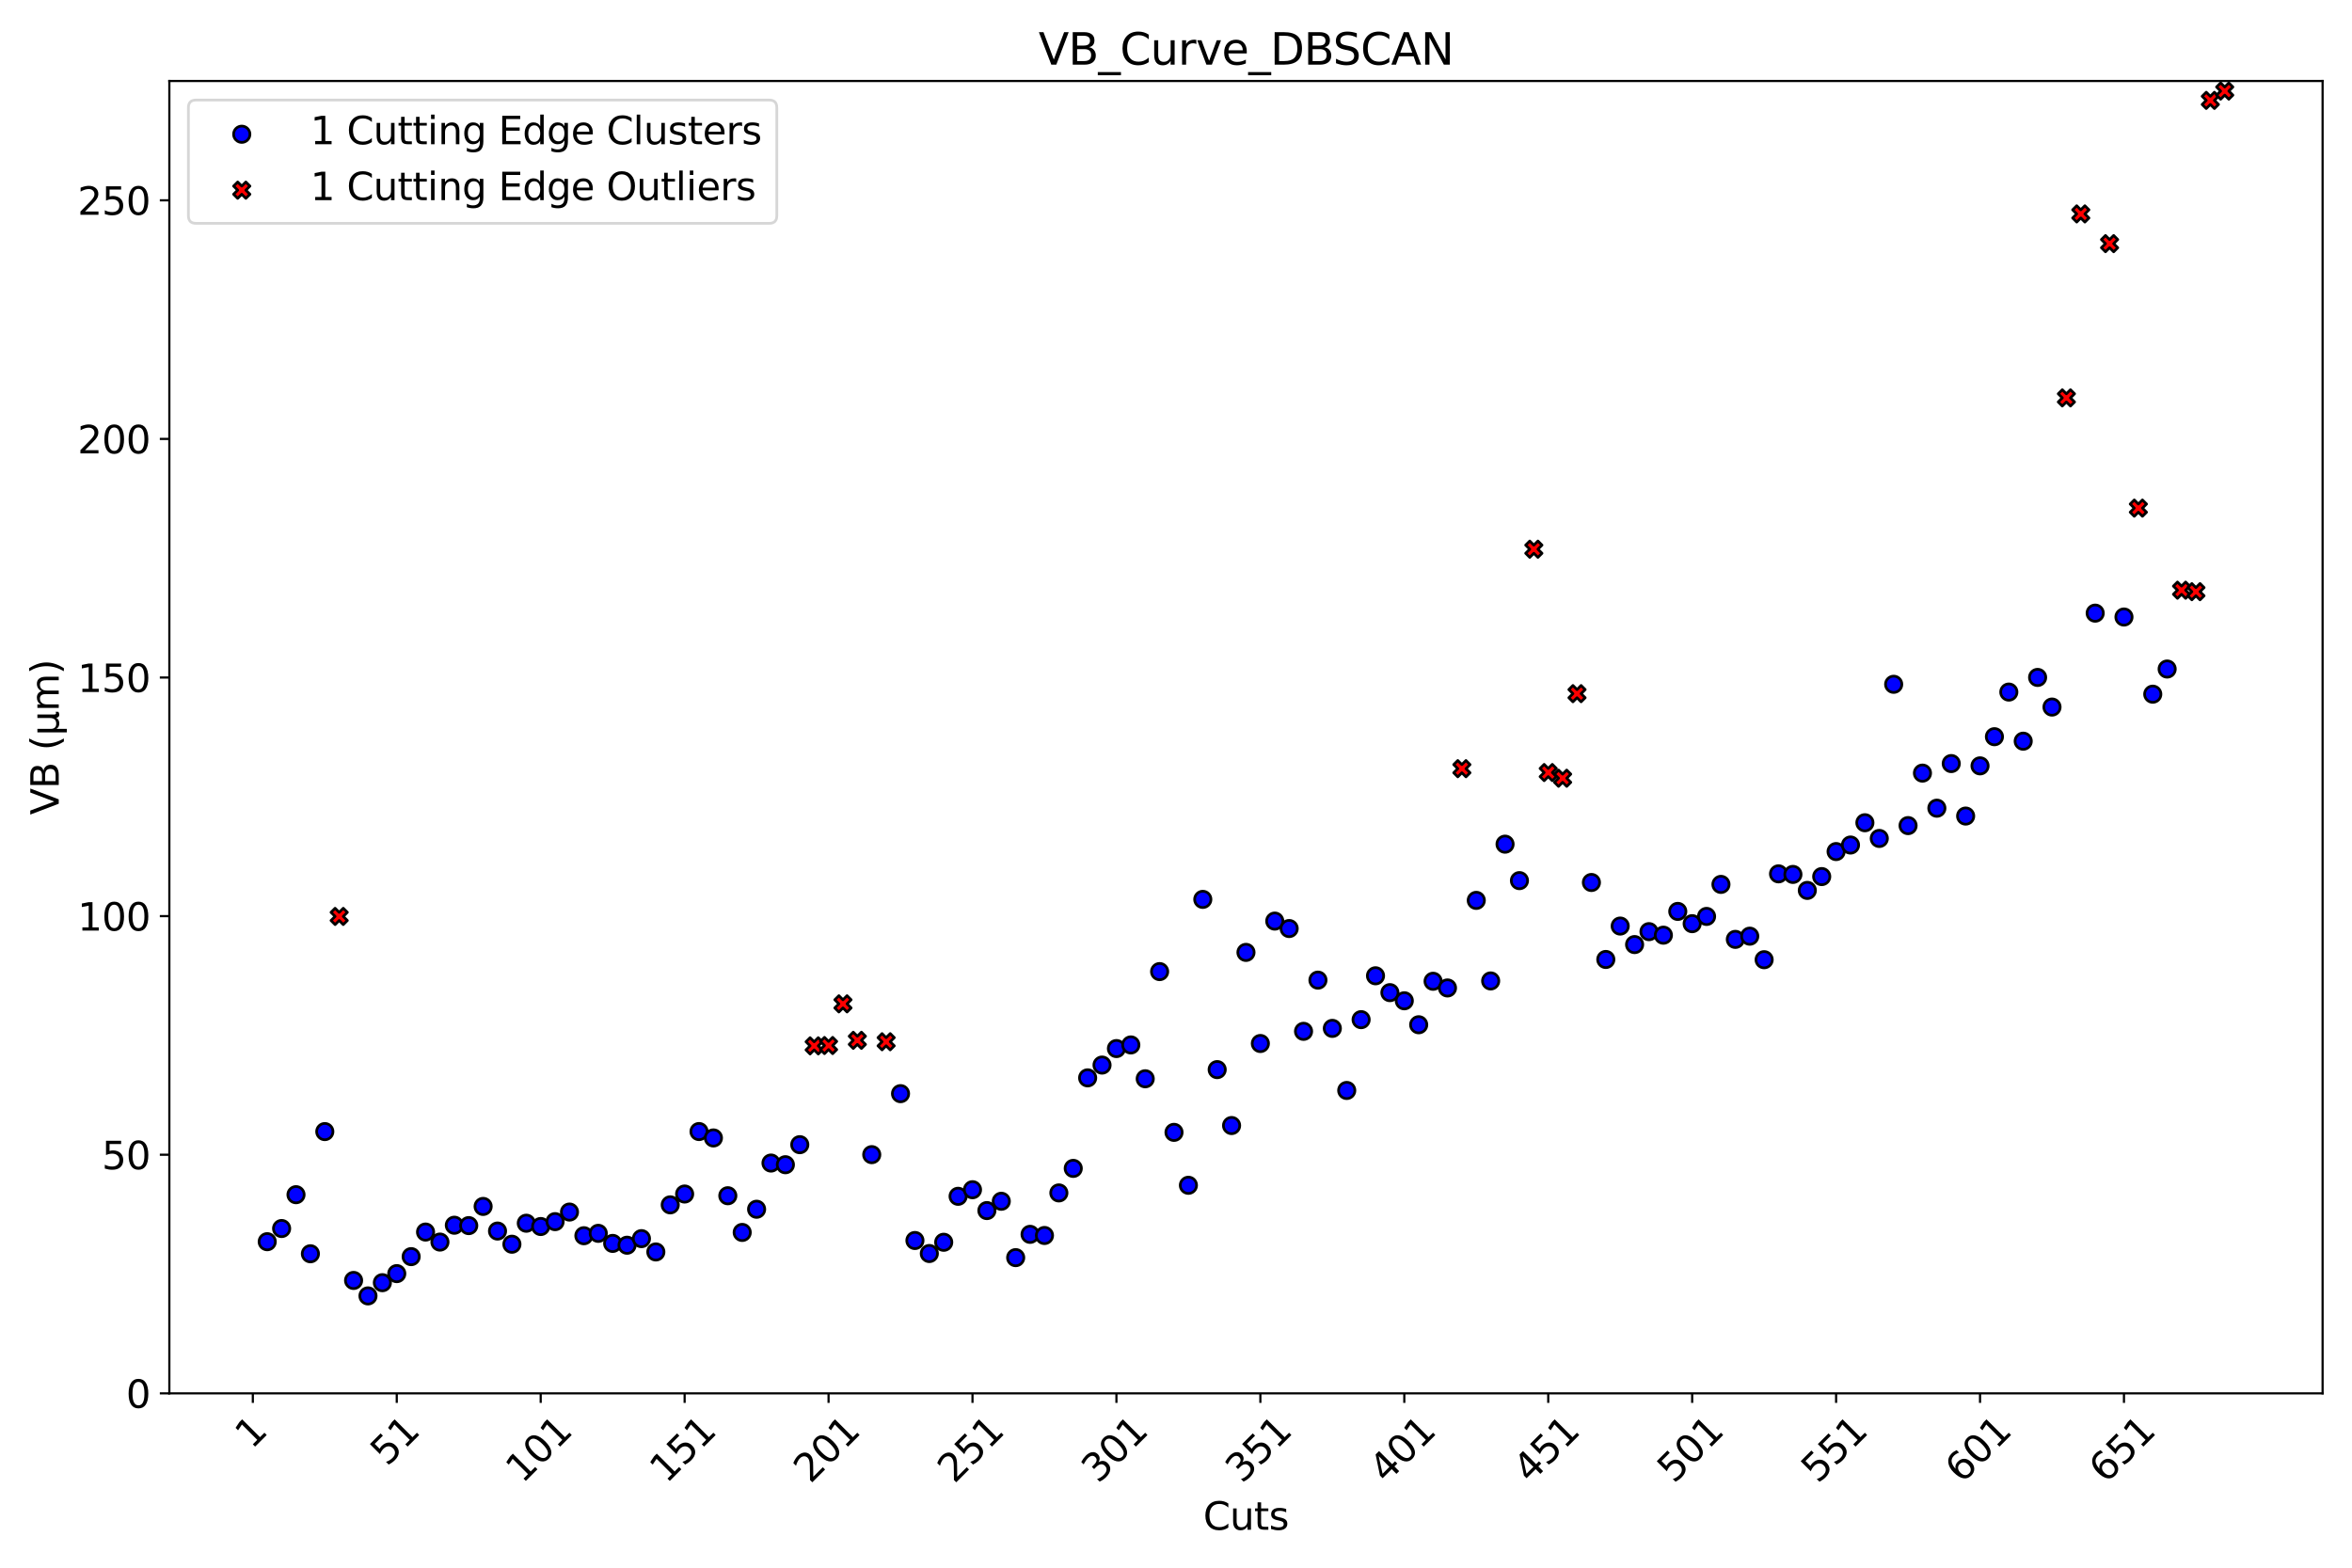 <?xml version="1.0" encoding="utf-8" standalone="no"?>
<!DOCTYPE svg PUBLIC "-//W3C//DTD SVG 1.1//EN"
  "http://www.w3.org/Graphics/SVG/1.1/DTD/svg11.dtd">
<svg xmlns:xlink="http://www.w3.org/1999/xlink" width="864pt" height="576pt" viewBox="0 0 864 576" xmlns="http://www.w3.org/2000/svg" version="1.1">
 <defs>
  <style type="text/css">*{stroke-linejoin: round; stroke-linecap: butt}</style>
 </defs>
 <g id="figure_1">
  <g id="patch_1">
   <path d="M 0 576 
L 864 576 
L 864 0 
L 0 0 
z
" style="fill: #ffffff"/>
  </g>
  <g id="axes_1">
   <g id="patch_2">
    <path d="M 62.21 511.946 
L 853.2 511.946 
L 853.2 29.76 
L 62.21 29.76 
z
" style="fill: #ffffff"/>
   </g>
   <g id="PathCollection_1">
    <defs>
     <path id="m62f95d7201" d="M 0 3 
C 0.796 3 1.559 2.684 2.121 2.121 
C 2.684 1.559 3 0.796 3 0 
C 3 -0.796 2.684 -1.559 2.121 -2.121 
C 1.559 -2.684 0.796 -3 0 -3 
C -0.796 -3 -1.559 -2.684 -2.121 -2.121 
C -2.684 -1.559 -3 -0.796 -3 0 
C -3 0.796 -2.684 1.559 -2.121 2.121 
C -1.559 2.684 -0.796 3 0 3 
z
" style="stroke: #000000"/>
    </defs>
    <g clip-path="url(#p8240977734)">
     <use xlink:href="#m62f95d7201" x="98.164" y="456.223" style="fill: #0000ff; stroke: #000000"/>
     <use xlink:href="#m62f95d7201" x="103.451" y="451.383" style="fill: #0000ff; stroke: #000000"/>
     <use xlink:href="#m62f95d7201" x="108.739" y="438.952" style="fill: #0000ff; stroke: #000000"/>
     <use xlink:href="#m62f95d7201" x="114.026" y="460.659" style="fill: #0000ff; stroke: #000000"/>
     <use xlink:href="#m62f95d7201" x="119.314" y="415.772" style="fill: #0000ff; stroke: #000000"/>
     <use xlink:href="#m62f95d7201" x="129.888" y="470.46" style="fill: #0000ff; stroke: #000000"/>
     <use xlink:href="#m62f95d7201" x="135.176" y="476.141" style="fill: #0000ff; stroke: #000000"/>
     <use xlink:href="#m62f95d7201" x="140.463" y="471.284" style="fill: #0000ff; stroke: #000000"/>
     <use xlink:href="#m62f95d7201" x="145.75" y="467.953" style="fill: #0000ff; stroke: #000000"/>
     <use xlink:href="#m62f95d7201" x="151.038" y="461.711" style="fill: #0000ff; stroke: #000000"/>
     <use xlink:href="#m62f95d7201" x="156.325" y="452.681" style="fill: #0000ff; stroke: #000000"/>
     <use xlink:href="#m62f95d7201" x="161.612" y="456.363" style="fill: #0000ff; stroke: #000000"/>
     <use xlink:href="#m62f95d7201" x="166.9" y="450.173" style="fill: #0000ff; stroke: #000000"/>
     <use xlink:href="#m62f95d7201" x="172.187" y="450.314" style="fill: #0000ff; stroke: #000000"/>
     <use xlink:href="#m62f95d7201" x="177.475" y="443.265" style="fill: #0000ff; stroke: #000000"/>
     <use xlink:href="#m62f95d7201" x="182.762" y="452.313" style="fill: #0000ff; stroke: #000000"/>
     <use xlink:href="#m62f95d7201" x="188.049" y="457.152" style="fill: #0000ff; stroke: #000000"/>
     <use xlink:href="#m62f95d7201" x="193.337" y="449.437" style="fill: #0000ff; stroke: #000000"/>
     <use xlink:href="#m62f95d7201" x="198.624" y="450.647" style="fill: #0000ff; stroke: #000000"/>
     <use xlink:href="#m62f95d7201" x="203.911" y="448.858" style="fill: #0000ff; stroke: #000000"/>
     <use xlink:href="#m62f95d7201" x="209.199" y="445.334" style="fill: #0000ff; stroke: #000000"/>
     <use xlink:href="#m62f95d7201" x="214.486" y="454.031" style="fill: #0000ff; stroke: #000000"/>
     <use xlink:href="#m62f95d7201" x="219.774" y="453.154" style="fill: #0000ff; stroke: #000000"/>
     <use xlink:href="#m62f95d7201" x="225.061" y="456.854" style="fill: #0000ff; stroke: #000000"/>
     <use xlink:href="#m62f95d7201" x="230.348" y="457.52" style="fill: #0000ff; stroke: #000000"/>
     <use xlink:href="#m62f95d7201" x="235.636" y="455.1" style="fill: #0000ff; stroke: #000000"/>
     <use xlink:href="#m62f95d7201" x="240.923" y="459.992" style="fill: #0000ff; stroke: #000000"/>
     <use xlink:href="#m62f95d7201" x="246.21" y="442.686" style="fill: #0000ff; stroke: #000000"/>
     <use xlink:href="#m62f95d7201" x="251.498" y="438.706" style="fill: #0000ff; stroke: #000000"/>
     <use xlink:href="#m62f95d7201" x="256.785" y="415.754" style="fill: #0000ff; stroke: #000000"/>
     <use xlink:href="#m62f95d7201" x="262.072" y="418.104" style="fill: #0000ff; stroke: #000000"/>
     <use xlink:href="#m62f95d7201" x="267.36" y="439.337" style="fill: #0000ff; stroke: #000000"/>
     <use xlink:href="#m62f95d7201" x="272.647" y="452.821" style="fill: #0000ff; stroke: #000000"/>
     <use xlink:href="#m62f95d7201" x="277.935" y="444.3" style="fill: #0000ff; stroke: #000000"/>
     <use xlink:href="#m62f95d7201" x="283.222" y="427.327" style="fill: #0000ff; stroke: #000000"/>
     <use xlink:href="#m62f95d7201" x="288.509" y="427.94" style="fill: #0000ff; stroke: #000000"/>
     <use xlink:href="#m62f95d7201" x="293.797" y="420.576" style="fill: #0000ff; stroke: #000000"/>
     <use xlink:href="#m62f95d7201" x="320.233" y="424.241" style="fill: #0000ff; stroke: #000000"/>
     <use xlink:href="#m62f95d7201" x="330.808" y="401.832" style="fill: #0000ff; stroke: #000000"/>
     <use xlink:href="#m62f95d7201" x="336.096" y="455.784" style="fill: #0000ff; stroke: #000000"/>
     <use xlink:href="#m62f95d7201" x="341.383" y="460.571" style="fill: #0000ff; stroke: #000000"/>
     <use xlink:href="#m62f95d7201" x="346.67" y="456.433" style="fill: #0000ff; stroke: #000000"/>
     <use xlink:href="#m62f95d7201" x="351.958" y="439.548" style="fill: #0000ff; stroke: #000000"/>
     <use xlink:href="#m62f95d7201" x="357.245" y="437.128" style="fill: #0000ff; stroke: #000000"/>
     <use xlink:href="#m62f95d7201" x="362.532" y="444.79" style="fill: #0000ff; stroke: #000000"/>
     <use xlink:href="#m62f95d7201" x="367.82" y="441.371" style="fill: #0000ff; stroke: #000000"/>
     <use xlink:href="#m62f95d7201" x="373.107" y="462.079" style="fill: #0000ff; stroke: #000000"/>
     <use xlink:href="#m62f95d7201" x="378.395" y="453.522" style="fill: #0000ff; stroke: #000000"/>
     <use xlink:href="#m62f95d7201" x="383.682" y="453.943" style="fill: #0000ff; stroke: #000000"/>
     <use xlink:href="#m62f95d7201" x="388.969" y="438.303" style="fill: #0000ff; stroke: #000000"/>
     <use xlink:href="#m62f95d7201" x="394.257" y="429.29" style="fill: #0000ff; stroke: #000000"/>
     <use xlink:href="#m62f95d7201" x="399.544" y="396.028" style="fill: #0000ff; stroke: #000000"/>
     <use xlink:href="#m62f95d7201" x="404.831" y="391.329" style="fill: #0000ff; stroke: #000000"/>
     <use xlink:href="#m62f95d7201" x="410.119" y="385.262" style="fill: #0000ff; stroke: #000000"/>
     <use xlink:href="#m62f95d7201" x="415.406" y="383.93" style="fill: #0000ff; stroke: #000000"/>
     <use xlink:href="#m62f95d7201" x="420.693" y="396.361" style="fill: #0000ff; stroke: #000000"/>
     <use xlink:href="#m62f95d7201" x="425.981" y="356.98" style="fill: #0000ff; stroke: #000000"/>
     <use xlink:href="#m62f95d7201" x="431.268" y="416.052" style="fill: #0000ff; stroke: #000000"/>
     <use xlink:href="#m62f95d7201" x="436.556" y="435.497" style="fill: #0000ff; stroke: #000000"/>
     <use xlink:href="#m62f95d7201" x="441.843" y="330.451" style="fill: #0000ff; stroke: #000000"/>
     <use xlink:href="#m62f95d7201" x="447.13" y="392.995" style="fill: #0000ff; stroke: #000000"/>
     <use xlink:href="#m62f95d7201" x="452.418" y="413.545" style="fill: #0000ff; stroke: #000000"/>
     <use xlink:href="#m62f95d7201" x="457.705" y="349.931" style="fill: #0000ff; stroke: #000000"/>
     <use xlink:href="#m62f95d7201" x="462.992" y="383.404" style="fill: #0000ff; stroke: #000000"/>
     <use xlink:href="#m62f95d7201" x="468.28" y="338.429" style="fill: #0000ff; stroke: #000000"/>
     <use xlink:href="#m62f95d7201" x="473.567" y="341.164" style="fill: #0000ff; stroke: #000000"/>
     <use xlink:href="#m62f95d7201" x="478.854" y="378.933" style="fill: #0000ff; stroke: #000000"/>
     <use xlink:href="#m62f95d7201" x="484.142" y="360.119" style="fill: #0000ff; stroke: #000000"/>
     <use xlink:href="#m62f95d7201" x="489.429" y="377.846" style="fill: #0000ff; stroke: #000000"/>
     <use xlink:href="#m62f95d7201" x="494.717" y="400.657" style="fill: #0000ff; stroke: #000000"/>
     <use xlink:href="#m62f95d7201" x="500.004" y="374.637" style="fill: #0000ff; stroke: #000000"/>
     <use xlink:href="#m62f95d7201" x="505.291" y="358.523" style="fill: #0000ff; stroke: #000000"/>
     <use xlink:href="#m62f95d7201" x="510.579" y="364.713" style="fill: #0000ff; stroke: #000000"/>
     <use xlink:href="#m62f95d7201" x="515.866" y="367.711" style="fill: #0000ff; stroke: #000000"/>
     <use xlink:href="#m62f95d7201" x="521.153" y="376.513" style="fill: #0000ff; stroke: #000000"/>
     <use xlink:href="#m62f95d7201" x="526.441" y="360.539" style="fill: #0000ff; stroke: #000000"/>
     <use xlink:href="#m62f95d7201" x="531.728" y="362.994" style="fill: #0000ff; stroke: #000000"/>
     <use xlink:href="#m62f95d7201" x="542.303" y="330.819" style="fill: #0000ff; stroke: #000000"/>
     <use xlink:href="#m62f95d7201" x="547.59" y="360.417" style="fill: #0000ff; stroke: #000000"/>
     <use xlink:href="#m62f95d7201" x="552.878" y="310.164" style="fill: #0000ff; stroke: #000000"/>
     <use xlink:href="#m62f95d7201" x="558.165" y="323.56" style="fill: #0000ff; stroke: #000000"/>
     <use xlink:href="#m62f95d7201" x="584.602" y="324.244" style="fill: #0000ff; stroke: #000000"/>
     <use xlink:href="#m62f95d7201" x="589.889" y="352.526" style="fill: #0000ff; stroke: #000000"/>
     <use xlink:href="#m62f95d7201" x="595.177" y="340.253" style="fill: #0000ff; stroke: #000000"/>
     <use xlink:href="#m62f95d7201" x="600.464" y="347.056" style="fill: #0000ff; stroke: #000000"/>
     <use xlink:href="#m62f95d7201" x="605.751" y="342.304" style="fill: #0000ff; stroke: #000000"/>
     <use xlink:href="#m62f95d7201" x="611.039" y="343.602" style="fill: #0000ff; stroke: #000000"/>
     <use xlink:href="#m62f95d7201" x="616.326" y="334.87" style="fill: #0000ff; stroke: #000000"/>
     <use xlink:href="#m62f95d7201" x="621.613" y="339.376" style="fill: #0000ff; stroke: #000000"/>
     <use xlink:href="#m62f95d7201" x="626.901" y="336.711" style="fill: #0000ff; stroke: #000000"/>
     <use xlink:href="#m62f95d7201" x="632.188" y="324.945" style="fill: #0000ff; stroke: #000000"/>
     <use xlink:href="#m62f95d7201" x="637.475" y="345.145" style="fill: #0000ff; stroke: #000000"/>
     <use xlink:href="#m62f95d7201" x="642.763" y="343.97" style="fill: #0000ff; stroke: #000000"/>
     <use xlink:href="#m62f95d7201" x="648.05" y="352.614" style="fill: #0000ff; stroke: #000000"/>
     <use xlink:href="#m62f95d7201" x="653.338" y="321.07" style="fill: #0000ff; stroke: #000000"/>
     <use xlink:href="#m62f95d7201" x="658.625" y="321.281" style="fill: #0000ff; stroke: #000000"/>
     <use xlink:href="#m62f95d7201" x="663.912" y="327.155" style="fill: #0000ff; stroke: #000000"/>
     <use xlink:href="#m62f95d7201" x="669.2" y="322.07" style="fill: #0000ff; stroke: #000000"/>
     <use xlink:href="#m62f95d7201" x="674.487" y="312.882" style="fill: #0000ff; stroke: #000000"/>
     <use xlink:href="#m62f95d7201" x="679.774" y="310.48" style="fill: #0000ff; stroke: #000000"/>
     <use xlink:href="#m62f95d7201" x="685.062" y="302.291" style="fill: #0000ff; stroke: #000000"/>
     <use xlink:href="#m62f95d7201" x="690.349" y="308.06" style="fill: #0000ff; stroke: #000000"/>
     <use xlink:href="#m62f95d7201" x="695.636" y="251.425" style="fill: #0000ff; stroke: #000000"/>
     <use xlink:href="#m62f95d7201" x="700.924" y="303.343" style="fill: #0000ff; stroke: #000000"/>
     <use xlink:href="#m62f95d7201" x="706.211" y="284.056" style="fill: #0000ff; stroke: #000000"/>
     <use xlink:href="#m62f95d7201" x="711.499" y="296.944" style="fill: #0000ff; stroke: #000000"/>
     <use xlink:href="#m62f95d7201" x="716.786" y="280.549" style="fill: #0000ff; stroke: #000000"/>
     <use xlink:href="#m62f95d7201" x="722.073" y="299.837" style="fill: #0000ff; stroke: #000000"/>
     <use xlink:href="#m62f95d7201" x="727.361" y="281.391" style="fill: #0000ff; stroke: #000000"/>
     <use xlink:href="#m62f95d7201" x="732.648" y="270.678" style="fill: #0000ff; stroke: #000000"/>
     <use xlink:href="#m62f95d7201" x="737.935" y="254.283" style="fill: #0000ff; stroke: #000000"/>
     <use xlink:href="#m62f95d7201" x="743.223" y="272.326" style="fill: #0000ff; stroke: #000000"/>
     <use xlink:href="#m62f95d7201" x="748.51" y="248.9" style="fill: #0000ff; stroke: #000000"/>
     <use xlink:href="#m62f95d7201" x="753.798" y="259.789" style="fill: #0000ff; stroke: #000000"/>
     <use xlink:href="#m62f95d7201" x="769.66" y="225.282" style="fill: #0000ff; stroke: #000000"/>
     <use xlink:href="#m62f95d7201" x="780.234" y="226.702" style="fill: #0000ff; stroke: #000000"/>
     <use xlink:href="#m62f95d7201" x="790.809" y="255.055" style="fill: #0000ff; stroke: #000000"/>
     <use xlink:href="#m62f95d7201" x="796.096" y="245.814" style="fill: #0000ff; stroke: #000000"/>
    </g>
   </g>
   <g id="PathCollection_2">
    <defs>
     <path id="m7dac596d21" d="M -1.5 3 
L 0 1.5 
L 1.5 3 
L 3 1.5 
L 1.5 0 
L 3 -1.5 
L 1.5 -3 
L 0 -1.5 
L -1.5 -3 
L -3 -1.5 
L -1.5 0 
L -3 1.5 
z
" style="stroke: #000000"/>
    </defs>
    <g clip-path="url(#p8240977734)">
     <use xlink:href="#m7dac596d21" x="124.601" y="336.711" style="fill: #ff0000; stroke: #000000"/>
     <use xlink:href="#m7dac596d21" x="299.084" y="384.263" style="fill: #ff0000; stroke: #000000"/>
     <use xlink:href="#m7dac596d21" x="304.371" y="384.14" style="fill: #ff0000; stroke: #000000"/>
     <use xlink:href="#m7dac596d21" x="309.659" y="368.833" style="fill: #ff0000; stroke: #000000"/>
     <use xlink:href="#m7dac596d21" x="314.946" y="382.229" style="fill: #ff0000; stroke: #000000"/>
     <use xlink:href="#m7dac596d21" x="325.521" y="382.755" style="fill: #ff0000; stroke: #000000"/>
     <use xlink:href="#m7dac596d21" x="537.015" y="282.425" style="fill: #ff0000; stroke: #000000"/>
     <use xlink:href="#m7dac596d21" x="563.452" y="201.786" style="fill: #ff0000; stroke: #000000"/>
     <use xlink:href="#m7dac596d21" x="568.74" y="283.846" style="fill: #ff0000; stroke: #000000"/>
     <use xlink:href="#m7dac596d21" x="574.027" y="285.932" style="fill: #ff0000; stroke: #000000"/>
     <use xlink:href="#m7dac596d21" x="579.314" y="254.862" style="fill: #ff0000; stroke: #000000"/>
     <use xlink:href="#m7dac596d21" x="759.085" y="146.186" style="fill: #ff0000; stroke: #000000"/>
     <use xlink:href="#m7dac596d21" x="764.372" y="78.592" style="fill: #ff0000; stroke: #000000"/>
     <use xlink:href="#m7dac596d21" x="774.947" y="89.516" style="fill: #ff0000; stroke: #000000"/>
     <use xlink:href="#m7dac596d21" x="785.522" y="186.69" style="fill: #ff0000; stroke: #000000"/>
     <use xlink:href="#m7dac596d21" x="801.384" y="216.848" style="fill: #ff0000; stroke: #000000"/>
     <use xlink:href="#m7dac596d21" x="806.671" y="217.392" style="fill: #ff0000; stroke: #000000"/>
     <use xlink:href="#m7dac596d21" x="811.959" y="36.879" style="fill: #ff0000; stroke: #000000"/>
     <use xlink:href="#m7dac596d21" x="817.246" y="33.46" style="fill: #ff0000; stroke: #000000"/>
    </g>
   </g>
   <g id="matplotlib.axis_1">
    <g id="xtick_1">
     <g id="line2d_1">
      <defs>
       <path id="m4cdeef91de" d="M 0 0 
L 0 3.5 
" style="stroke: #000000; stroke-width: 0.8"/>
      </defs>
      <g>
       <use xlink:href="#m4cdeef91de" x="92.877" y="511.946" style="stroke: #000000; stroke-width: 0.8"/>
      </g>
     </g>
     <g id="text_1">
      <!-- 1 -->
      <g transform="translate(92.459 532.766) rotate(-45) scale(0.14 -0.14)">
       <defs>
        <path id="DejaVuSans-31" d="M 794 531 
L 1825 531 
L 1825 4091 
L 703 3866 
L 703 4441 
L 1819 4666 
L 2450 4666 
L 2450 531 
L 3481 531 
L 3481 0 
L 794 0 
L 794 531 
z
" transform="scale(0.016)"/>
       </defs>
       <use xlink:href="#DejaVuSans-31"/>
      </g>
     </g>
    </g>
    <g id="xtick_2">
     <g id="line2d_2">
      <g>
       <use xlink:href="#m4cdeef91de" x="145.75" y="511.946" style="stroke: #000000; stroke-width: 0.8"/>
      </g>
     </g>
     <g id="text_2">
      <!-- 51 -->
      <g transform="translate(142.183 539.065) rotate(-45) scale(0.14 -0.14)">
       <defs>
        <path id="DejaVuSans-35" d="M 691 4666 
L 3169 4666 
L 3169 4134 
L 1269 4134 
L 1269 2991 
Q 1406 3038 1543 3061 
Q 1681 3084 1819 3084 
Q 2600 3084 3056 2656 
Q 3513 2228 3513 1497 
Q 3513 744 3044 326 
Q 2575 -91 1722 -91 
Q 1428 -91 1123 -41 
Q 819 9 494 109 
L 494 744 
Q 775 591 1075 516 
Q 1375 441 1709 441 
Q 2250 441 2565 725 
Q 2881 1009 2881 1497 
Q 2881 1984 2565 2268 
Q 2250 2553 1709 2553 
Q 1456 2553 1204 2497 
Q 953 2441 691 2322 
L 691 4666 
z
" transform="scale(0.016)"/>
       </defs>
       <use xlink:href="#DejaVuSans-35"/>
       <use xlink:href="#DejaVuSans-31" x="63.623"/>
      </g>
     </g>
    </g>
    <g id="xtick_3">
     <g id="line2d_3">
      <g>
       <use xlink:href="#m4cdeef91de" x="198.624" y="511.946" style="stroke: #000000; stroke-width: 0.8"/>
      </g>
     </g>
     <g id="text_3">
      <!-- 101 -->
      <g transform="translate(191.908 545.364) rotate(-45) scale(0.14 -0.14)">
       <defs>
        <path id="DejaVuSans-30" d="M 2034 4250 
Q 1547 4250 1301 3770 
Q 1056 3291 1056 2328 
Q 1056 1369 1301 889 
Q 1547 409 2034 409 
Q 2525 409 2770 889 
Q 3016 1369 3016 2328 
Q 3016 3291 2770 3770 
Q 2525 4250 2034 4250 
z
M 2034 4750 
Q 2819 4750 3233 4129 
Q 3647 3509 3647 2328 
Q 3647 1150 3233 529 
Q 2819 -91 2034 -91 
Q 1250 -91 836 529 
Q 422 1150 422 2328 
Q 422 3509 836 4129 
Q 1250 4750 2034 4750 
z
" transform="scale(0.016)"/>
       </defs>
       <use xlink:href="#DejaVuSans-31"/>
       <use xlink:href="#DejaVuSans-30" x="63.623"/>
       <use xlink:href="#DejaVuSans-31" x="127.246"/>
      </g>
     </g>
    </g>
    <g id="xtick_4">
     <g id="line2d_4">
      <g>
       <use xlink:href="#m4cdeef91de" x="251.498" y="511.946" style="stroke: #000000; stroke-width: 0.8"/>
      </g>
     </g>
     <g id="text_4">
      <!-- 151 -->
      <g transform="translate(244.782 545.364) rotate(-45) scale(0.14 -0.14)">
       <use xlink:href="#DejaVuSans-31"/>
       <use xlink:href="#DejaVuSans-35" x="63.623"/>
       <use xlink:href="#DejaVuSans-31" x="127.246"/>
      </g>
     </g>
    </g>
    <g id="xtick_5">
     <g id="line2d_5">
      <g>
       <use xlink:href="#m4cdeef91de" x="304.371" y="511.946" style="stroke: #000000; stroke-width: 0.8"/>
      </g>
     </g>
     <g id="text_5">
      <!-- 201 -->
      <g transform="translate(297.655 545.364) rotate(-45) scale(0.14 -0.14)">
       <defs>
        <path id="DejaVuSans-32" d="M 1228 531 
L 3431 531 
L 3431 0 
L 469 0 
L 469 531 
Q 828 903 1448 1529 
Q 2069 2156 2228 2338 
Q 2531 2678 2651 2914 
Q 2772 3150 2772 3378 
Q 2772 3750 2511 3984 
Q 2250 4219 1831 4219 
Q 1534 4219 1204 4116 
Q 875 4013 500 3803 
L 500 4441 
Q 881 4594 1212 4672 
Q 1544 4750 1819 4750 
Q 2544 4750 2975 4387 
Q 3406 4025 3406 3419 
Q 3406 3131 3298 2873 
Q 3191 2616 2906 2266 
Q 2828 2175 2409 1742 
Q 1991 1309 1228 531 
z
" transform="scale(0.016)"/>
       </defs>
       <use xlink:href="#DejaVuSans-32"/>
       <use xlink:href="#DejaVuSans-30" x="63.623"/>
       <use xlink:href="#DejaVuSans-31" x="127.246"/>
      </g>
     </g>
    </g>
    <g id="xtick_6">
     <g id="line2d_6">
      <g>
       <use xlink:href="#m4cdeef91de" x="357.245" y="511.946" style="stroke: #000000; stroke-width: 0.8"/>
      </g>
     </g>
     <g id="text_6">
      <!-- 251 -->
      <g transform="translate(350.529 545.364) rotate(-45) scale(0.14 -0.14)">
       <use xlink:href="#DejaVuSans-32"/>
       <use xlink:href="#DejaVuSans-35" x="63.623"/>
       <use xlink:href="#DejaVuSans-31" x="127.246"/>
      </g>
     </g>
    </g>
    <g id="xtick_7">
     <g id="line2d_7">
      <g>
       <use xlink:href="#m4cdeef91de" x="410.119" y="511.946" style="stroke: #000000; stroke-width: 0.8"/>
      </g>
     </g>
     <g id="text_7">
      <!-- 301 -->
      <g transform="translate(403.403 545.364) rotate(-45) scale(0.14 -0.14)">
       <defs>
        <path id="DejaVuSans-33" d="M 2597 2516 
Q 3050 2419 3304 2112 
Q 3559 1806 3559 1356 
Q 3559 666 3084 287 
Q 2609 -91 1734 -91 
Q 1441 -91 1130 -33 
Q 819 25 488 141 
L 488 750 
Q 750 597 1062 519 
Q 1375 441 1716 441 
Q 2309 441 2620 675 
Q 2931 909 2931 1356 
Q 2931 1769 2642 2001 
Q 2353 2234 1838 2234 
L 1294 2234 
L 1294 2753 
L 1863 2753 
Q 2328 2753 2575 2939 
Q 2822 3125 2822 3475 
Q 2822 3834 2567 4026 
Q 2313 4219 1838 4219 
Q 1578 4219 1281 4162 
Q 984 4106 628 3988 
L 628 4550 
Q 988 4650 1302 4700 
Q 1616 4750 1894 4750 
Q 2613 4750 3031 4423 
Q 3450 4097 3450 3541 
Q 3450 3153 3228 2886 
Q 3006 2619 2597 2516 
z
" transform="scale(0.016)"/>
       </defs>
       <use xlink:href="#DejaVuSans-33"/>
       <use xlink:href="#DejaVuSans-30" x="63.623"/>
       <use xlink:href="#DejaVuSans-31" x="127.246"/>
      </g>
     </g>
    </g>
    <g id="xtick_8">
     <g id="line2d_8">
      <g>
       <use xlink:href="#m4cdeef91de" x="462.992" y="511.946" style="stroke: #000000; stroke-width: 0.8"/>
      </g>
     </g>
     <g id="text_8">
      <!-- 351 -->
      <g transform="translate(456.276 545.364) rotate(-45) scale(0.14 -0.14)">
       <use xlink:href="#DejaVuSans-33"/>
       <use xlink:href="#DejaVuSans-35" x="63.623"/>
       <use xlink:href="#DejaVuSans-31" x="127.246"/>
      </g>
     </g>
    </g>
    <g id="xtick_9">
     <g id="line2d_9">
      <g>
       <use xlink:href="#m4cdeef91de" x="515.866" y="511.946" style="stroke: #000000; stroke-width: 0.8"/>
      </g>
     </g>
     <g id="text_9">
      <!-- 401 -->
      <g transform="translate(509.15 545.364) rotate(-45) scale(0.14 -0.14)">
       <defs>
        <path id="DejaVuSans-34" d="M 2419 4116 
L 825 1625 
L 2419 1625 
L 2419 4116 
z
M 2253 4666 
L 3047 4666 
L 3047 1625 
L 3713 1625 
L 3713 1100 
L 3047 1100 
L 3047 0 
L 2419 0 
L 2419 1100 
L 313 1100 
L 313 1709 
L 2253 4666 
z
" transform="scale(0.016)"/>
       </defs>
       <use xlink:href="#DejaVuSans-34"/>
       <use xlink:href="#DejaVuSans-30" x="63.623"/>
       <use xlink:href="#DejaVuSans-31" x="127.246"/>
      </g>
     </g>
    </g>
    <g id="xtick_10">
     <g id="line2d_10">
      <g>
       <use xlink:href="#m4cdeef91de" x="568.74" y="511.946" style="stroke: #000000; stroke-width: 0.8"/>
      </g>
     </g>
     <g id="text_10">
      <!-- 451 -->
      <g transform="translate(562.024 545.364) rotate(-45) scale(0.14 -0.14)">
       <use xlink:href="#DejaVuSans-34"/>
       <use xlink:href="#DejaVuSans-35" x="63.623"/>
       <use xlink:href="#DejaVuSans-31" x="127.246"/>
      </g>
     </g>
    </g>
    <g id="xtick_11">
     <g id="line2d_11">
      <g>
       <use xlink:href="#m4cdeef91de" x="621.613" y="511.946" style="stroke: #000000; stroke-width: 0.8"/>
      </g>
     </g>
     <g id="text_11">
      <!-- 501 -->
      <g transform="translate(614.897 545.364) rotate(-45) scale(0.14 -0.14)">
       <use xlink:href="#DejaVuSans-35"/>
       <use xlink:href="#DejaVuSans-30" x="63.623"/>
       <use xlink:href="#DejaVuSans-31" x="127.246"/>
      </g>
     </g>
    </g>
    <g id="xtick_12">
     <g id="line2d_12">
      <g>
       <use xlink:href="#m4cdeef91de" x="674.487" y="511.946" style="stroke: #000000; stroke-width: 0.8"/>
      </g>
     </g>
     <g id="text_12">
      <!-- 551 -->
      <g transform="translate(667.771 545.364) rotate(-45) scale(0.14 -0.14)">
       <use xlink:href="#DejaVuSans-35"/>
       <use xlink:href="#DejaVuSans-35" x="63.623"/>
       <use xlink:href="#DejaVuSans-31" x="127.246"/>
      </g>
     </g>
    </g>
    <g id="xtick_13">
     <g id="line2d_13">
      <g>
       <use xlink:href="#m4cdeef91de" x="727.361" y="511.946" style="stroke: #000000; stroke-width: 0.8"/>
      </g>
     </g>
     <g id="text_13">
      <!-- 601 -->
      <g transform="translate(720.644 545.364) rotate(-45) scale(0.14 -0.14)">
       <defs>
        <path id="DejaVuSans-36" d="M 2113 2584 
Q 1688 2584 1439 2293 
Q 1191 2003 1191 1497 
Q 1191 994 1439 701 
Q 1688 409 2113 409 
Q 2538 409 2786 701 
Q 3034 994 3034 1497 
Q 3034 2003 2786 2293 
Q 2538 2584 2113 2584 
z
M 3366 4563 
L 3366 3988 
Q 3128 4100 2886 4159 
Q 2644 4219 2406 4219 
Q 1781 4219 1451 3797 
Q 1122 3375 1075 2522 
Q 1259 2794 1537 2939 
Q 1816 3084 2150 3084 
Q 2853 3084 3261 2657 
Q 3669 2231 3669 1497 
Q 3669 778 3244 343 
Q 2819 -91 2113 -91 
Q 1303 -91 875 529 
Q 447 1150 447 2328 
Q 447 3434 972 4092 
Q 1497 4750 2381 4750 
Q 2619 4750 2861 4703 
Q 3103 4656 3366 4563 
z
" transform="scale(0.016)"/>
       </defs>
       <use xlink:href="#DejaVuSans-36"/>
       <use xlink:href="#DejaVuSans-30" x="63.623"/>
       <use xlink:href="#DejaVuSans-31" x="127.246"/>
      </g>
     </g>
    </g>
    <g id="xtick_14">
     <g id="line2d_14">
      <g>
       <use xlink:href="#m4cdeef91de" x="780.234" y="511.946" style="stroke: #000000; stroke-width: 0.8"/>
      </g>
     </g>
     <g id="text_14">
      <!-- 651 -->
      <g transform="translate(773.518 545.364) rotate(-45) scale(0.14 -0.14)">
       <use xlink:href="#DejaVuSans-36"/>
       <use xlink:href="#DejaVuSans-35" x="63.623"/>
       <use xlink:href="#DejaVuSans-31" x="127.246"/>
      </g>
     </g>
    </g>
    <g id="text_15">
     <!-- Cuts -->
     <g transform="translate(441.99 562.06) scale(0.14 -0.14)">
      <defs>
       <path id="DejaVuSans-43" d="M 4122 4306 
L 4122 3641 
Q 3803 3938 3442 4084 
Q 3081 4231 2675 4231 
Q 1875 4231 1450 3742 
Q 1025 3253 1025 2328 
Q 1025 1406 1450 917 
Q 1875 428 2675 428 
Q 3081 428 3442 575 
Q 3803 722 4122 1019 
L 4122 359 
Q 3791 134 3420 21 
Q 3050 -91 2638 -91 
Q 1578 -91 968 557 
Q 359 1206 359 2328 
Q 359 3453 968 4101 
Q 1578 4750 2638 4750 
Q 3056 4750 3426 4639 
Q 3797 4528 4122 4306 
z
" transform="scale(0.016)"/>
       <path id="DejaVuSans-75" d="M 544 1381 
L 544 3500 
L 1119 3500 
L 1119 1403 
Q 1119 906 1312 657 
Q 1506 409 1894 409 
Q 2359 409 2629 706 
Q 2900 1003 2900 1516 
L 2900 3500 
L 3475 3500 
L 3475 0 
L 2900 0 
L 2900 538 
Q 2691 219 2414 64 
Q 2138 -91 1772 -91 
Q 1169 -91 856 284 
Q 544 659 544 1381 
z
M 1991 3584 
L 1991 3584 
z
" transform="scale(0.016)"/>
       <path id="DejaVuSans-74" d="M 1172 4494 
L 1172 3500 
L 2356 3500 
L 2356 3053 
L 1172 3053 
L 1172 1153 
Q 1172 725 1289 603 
Q 1406 481 1766 481 
L 2356 481 
L 2356 0 
L 1766 0 
Q 1100 0 847 248 
Q 594 497 594 1153 
L 594 3053 
L 172 3053 
L 172 3500 
L 594 3500 
L 594 4494 
L 1172 4494 
z
" transform="scale(0.016)"/>
       <path id="DejaVuSans-73" d="M 2834 3397 
L 2834 2853 
Q 2591 2978 2328 3040 
Q 2066 3103 1784 3103 
Q 1356 3103 1142 2972 
Q 928 2841 928 2578 
Q 928 2378 1081 2264 
Q 1234 2150 1697 2047 
L 1894 2003 
Q 2506 1872 2764 1633 
Q 3022 1394 3022 966 
Q 3022 478 2636 193 
Q 2250 -91 1575 -91 
Q 1294 -91 989 -36 
Q 684 19 347 128 
L 347 722 
Q 666 556 975 473 
Q 1284 391 1588 391 
Q 1994 391 2212 530 
Q 2431 669 2431 922 
Q 2431 1156 2273 1281 
Q 2116 1406 1581 1522 
L 1381 1569 
Q 847 1681 609 1914 
Q 372 2147 372 2553 
Q 372 3047 722 3315 
Q 1072 3584 1716 3584 
Q 2034 3584 2315 3537 
Q 2597 3491 2834 3397 
z
" transform="scale(0.016)"/>
      </defs>
      <use xlink:href="#DejaVuSans-43"/>
      <use xlink:href="#DejaVuSans-75" x="69.824"/>
      <use xlink:href="#DejaVuSans-74" x="133.203"/>
      <use xlink:href="#DejaVuSans-73" x="172.412"/>
     </g>
    </g>
   </g>
   <g id="matplotlib.axis_2">
    <g id="ytick_1">
     <g id="line2d_15">
      <defs>
       <path id="m25ad072f80" d="M 0 0 
L -3.5 0 
" style="stroke: #000000; stroke-width: 0.8"/>
      </defs>
      <g>
       <use xlink:href="#m25ad072f80" x="62.21" y="511.946" style="stroke: #000000; stroke-width: 0.8"/>
      </g>
     </g>
     <g id="text_16">
      <!-- 0 -->
      <g transform="translate(46.303 517.265) scale(0.14 -0.14)">
       <use xlink:href="#DejaVuSans-30"/>
      </g>
     </g>
    </g>
    <g id="ytick_2">
     <g id="line2d_16">
      <g>
       <use xlink:href="#m25ad072f80" x="62.21" y="424.276" style="stroke: #000000; stroke-width: 0.8"/>
      </g>
     </g>
     <g id="text_17">
      <!-- 50 -->
      <g transform="translate(37.395 429.595) scale(0.14 -0.14)">
       <use xlink:href="#DejaVuSans-35"/>
       <use xlink:href="#DejaVuSans-30" x="63.623"/>
      </g>
     </g>
    </g>
    <g id="ytick_3">
     <g id="line2d_17">
      <g>
       <use xlink:href="#m25ad072f80" x="62.21" y="336.606" style="stroke: #000000; stroke-width: 0.8"/>
      </g>
     </g>
     <g id="text_18">
      <!-- 100 -->
      <g transform="translate(28.488 341.924) scale(0.14 -0.14)">
       <use xlink:href="#DejaVuSans-31"/>
       <use xlink:href="#DejaVuSans-30" x="63.623"/>
       <use xlink:href="#DejaVuSans-30" x="127.246"/>
      </g>
     </g>
    </g>
    <g id="ytick_4">
     <g id="line2d_18">
      <g>
       <use xlink:href="#m25ad072f80" x="62.21" y="248.935" style="stroke: #000000; stroke-width: 0.8"/>
      </g>
     </g>
     <g id="text_19">
      <!-- 150 -->
      <g transform="translate(28.488 254.254) scale(0.14 -0.14)">
       <use xlink:href="#DejaVuSans-31"/>
       <use xlink:href="#DejaVuSans-35" x="63.623"/>
       <use xlink:href="#DejaVuSans-30" x="127.246"/>
      </g>
     </g>
    </g>
    <g id="ytick_5">
     <g id="line2d_19">
      <g>
       <use xlink:href="#m25ad072f80" x="62.21" y="161.265" style="stroke: #000000; stroke-width: 0.8"/>
      </g>
     </g>
     <g id="text_20">
      <!-- 200 -->
      <g transform="translate(28.488 166.584) scale(0.14 -0.14)">
       <use xlink:href="#DejaVuSans-32"/>
       <use xlink:href="#DejaVuSans-30" x="63.623"/>
       <use xlink:href="#DejaVuSans-30" x="127.246"/>
      </g>
     </g>
    </g>
    <g id="ytick_6">
     <g id="line2d_20">
      <g>
       <use xlink:href="#m25ad072f80" x="62.21" y="73.595" style="stroke: #000000; stroke-width: 0.8"/>
      </g>
     </g>
     <g id="text_21">
      <!-- 250 -->
      <g transform="translate(28.488 78.914) scale(0.14 -0.14)">
       <use xlink:href="#DejaVuSans-32"/>
       <use xlink:href="#DejaVuSans-35" x="63.623"/>
       <use xlink:href="#DejaVuSans-30" x="127.246"/>
      </g>
     </g>
    </g>
    <g id="text_22">
     <!-- VB (μm) -->
     <g transform="translate(21.576 299.403) rotate(-90) scale(0.14 -0.14)">
      <defs>
       <path id="DejaVuSans-56" d="M 1831 0 
L 50 4666 
L 709 4666 
L 2188 738 
L 3669 4666 
L 4325 4666 
L 2547 0 
L 1831 0 
z
" transform="scale(0.016)"/>
       <path id="DejaVuSans-42" d="M 1259 2228 
L 1259 519 
L 2272 519 
Q 2781 519 3026 730 
Q 3272 941 3272 1375 
Q 3272 1813 3026 2020 
Q 2781 2228 2272 2228 
L 1259 2228 
z
M 1259 4147 
L 1259 2741 
L 2194 2741 
Q 2656 2741 2882 2914 
Q 3109 3088 3109 3444 
Q 3109 3797 2882 3972 
Q 2656 4147 2194 4147 
L 1259 4147 
z
M 628 4666 
L 2241 4666 
Q 2963 4666 3353 4366 
Q 3744 4066 3744 3513 
Q 3744 3084 3544 2831 
Q 3344 2578 2956 2516 
Q 3422 2416 3680 2098 
Q 3938 1781 3938 1306 
Q 3938 681 3513 340 
Q 3088 0 2303 0 
L 628 0 
L 628 4666 
z
" transform="scale(0.016)"/>
       <path id="DejaVuSans-20" transform="scale(0.016)"/>
       <path id="DejaVuSans-28" d="M 1984 4856 
Q 1566 4138 1362 3434 
Q 1159 2731 1159 2009 
Q 1159 1288 1364 580 
Q 1569 -128 1984 -844 
L 1484 -844 
Q 1016 -109 783 600 
Q 550 1309 550 2009 
Q 550 2706 781 3412 
Q 1013 4119 1484 4856 
L 1984 4856 
z
" transform="scale(0.016)"/>
       <path id="DejaVuSans-3bc" d="M 544 -1331 
L 544 3500 
L 1119 3500 
L 1119 1325 
Q 1119 872 1334 640 
Q 1550 409 1972 409 
Q 2434 409 2667 671 
Q 2900 934 2900 1459 
L 2900 3500 
L 3475 3500 
L 3475 806 
Q 3475 619 3529 530 
Q 3584 441 3700 441 
Q 3728 441 3778 458 
Q 3828 475 3916 513 
L 3916 50 
Q 3788 -22 3673 -56 
Q 3559 -91 3450 -91 
Q 3234 -91 3106 31 
Q 2978 153 2931 403 
Q 2775 156 2548 32 
Q 2322 -91 2016 -91 
Q 1697 -91 1473 31 
Q 1250 153 1119 397 
L 1119 -1331 
L 544 -1331 
z
" transform="scale(0.016)"/>
       <path id="DejaVuSans-6d" d="M 3328 2828 
Q 3544 3216 3844 3400 
Q 4144 3584 4550 3584 
Q 5097 3584 5394 3201 
Q 5691 2819 5691 2113 
L 5691 0 
L 5113 0 
L 5113 2094 
Q 5113 2597 4934 2840 
Q 4756 3084 4391 3084 
Q 3944 3084 3684 2787 
Q 3425 2491 3425 1978 
L 3425 0 
L 2847 0 
L 2847 2094 
Q 2847 2600 2669 2842 
Q 2491 3084 2119 3084 
Q 1678 3084 1418 2786 
Q 1159 2488 1159 1978 
L 1159 0 
L 581 0 
L 581 3500 
L 1159 3500 
L 1159 2956 
Q 1356 3278 1631 3431 
Q 1906 3584 2284 3584 
Q 2666 3584 2933 3390 
Q 3200 3197 3328 2828 
z
" transform="scale(0.016)"/>
       <path id="DejaVuSans-29" d="M 513 4856 
L 1013 4856 
Q 1481 4119 1714 3412 
Q 1947 2706 1947 2009 
Q 1947 1309 1714 600 
Q 1481 -109 1013 -844 
L 513 -844 
Q 928 -128 1133 580 
Q 1338 1288 1338 2009 
Q 1338 2731 1133 3434 
Q 928 4138 513 4856 
z
" transform="scale(0.016)"/>
      </defs>
      <use xlink:href="#DejaVuSans-56"/>
      <use xlink:href="#DejaVuSans-42" x="68.408"/>
      <use xlink:href="#DejaVuSans-20" x="137.012"/>
      <use xlink:href="#DejaVuSans-28" x="168.799"/>
      <use xlink:href="#DejaVuSans-3bc" x="207.812"/>
      <use xlink:href="#DejaVuSans-6d" x="271.436"/>
      <use xlink:href="#DejaVuSans-29" x="368.848"/>
     </g>
    </g>
   </g>
   <g id="patch_3">
    <path d="M 62.21 511.946 
L 62.21 29.76 
" style="fill: none; stroke: #000000; stroke-width: 0.8; stroke-linejoin: miter; stroke-linecap: square"/>
   </g>
   <g id="patch_4">
    <path d="M 853.2 511.946 
L 853.2 29.76 
" style="fill: none; stroke: #000000; stroke-width: 0.8; stroke-linejoin: miter; stroke-linecap: square"/>
   </g>
   <g id="patch_5">
    <path d="M 62.21 511.946 
L 853.2 511.946 
" style="fill: none; stroke: #000000; stroke-width: 0.8; stroke-linejoin: miter; stroke-linecap: square"/>
   </g>
   <g id="patch_6">
    <path d="M 62.21 29.76 
L 853.2 29.76 
" style="fill: none; stroke: #000000; stroke-width: 0.8; stroke-linejoin: miter; stroke-linecap: square"/>
   </g>
   <g id="text_23">
    <!-- VB_Curve_DBSCAN -->
    <g transform="translate(381.51 23.76) scale(0.16 -0.16)">
     <defs>
      <path id="DejaVuSans-5f" d="M 3263 -1063 
L 3263 -1509 
L -63 -1509 
L -63 -1063 
L 3263 -1063 
z
" transform="scale(0.016)"/>
      <path id="DejaVuSans-72" d="M 2631 2963 
Q 2534 3019 2420 3045 
Q 2306 3072 2169 3072 
Q 1681 3072 1420 2755 
Q 1159 2438 1159 1844 
L 1159 0 
L 581 0 
L 581 3500 
L 1159 3500 
L 1159 2956 
Q 1341 3275 1631 3429 
Q 1922 3584 2338 3584 
Q 2397 3584 2469 3576 
Q 2541 3569 2628 3553 
L 2631 2963 
z
" transform="scale(0.016)"/>
      <path id="DejaVuSans-76" d="M 191 3500 
L 800 3500 
L 1894 563 
L 2988 3500 
L 3597 3500 
L 2284 0 
L 1503 0 
L 191 3500 
z
" transform="scale(0.016)"/>
      <path id="DejaVuSans-65" d="M 3597 1894 
L 3597 1613 
L 953 1613 
Q 991 1019 1311 708 
Q 1631 397 2203 397 
Q 2534 397 2845 478 
Q 3156 559 3463 722 
L 3463 178 
Q 3153 47 2828 -22 
Q 2503 -91 2169 -91 
Q 1331 -91 842 396 
Q 353 884 353 1716 
Q 353 2575 817 3079 
Q 1281 3584 2069 3584 
Q 2775 3584 3186 3129 
Q 3597 2675 3597 1894 
z
M 3022 2063 
Q 3016 2534 2758 2815 
Q 2500 3097 2075 3097 
Q 1594 3097 1305 2825 
Q 1016 2553 972 2059 
L 3022 2063 
z
" transform="scale(0.016)"/>
      <path id="DejaVuSans-44" d="M 1259 4147 
L 1259 519 
L 2022 519 
Q 2988 519 3436 956 
Q 3884 1394 3884 2338 
Q 3884 3275 3436 3711 
Q 2988 4147 2022 4147 
L 1259 4147 
z
M 628 4666 
L 1925 4666 
Q 3281 4666 3915 4102 
Q 4550 3538 4550 2338 
Q 4550 1131 3912 565 
Q 3275 0 1925 0 
L 628 0 
L 628 4666 
z
" transform="scale(0.016)"/>
      <path id="DejaVuSans-53" d="M 3425 4513 
L 3425 3897 
Q 3066 4069 2747 4153 
Q 2428 4238 2131 4238 
Q 1616 4238 1336 4038 
Q 1056 3838 1056 3469 
Q 1056 3159 1242 3001 
Q 1428 2844 1947 2747 
L 2328 2669 
Q 3034 2534 3370 2195 
Q 3706 1856 3706 1288 
Q 3706 609 3251 259 
Q 2797 -91 1919 -91 
Q 1588 -91 1214 -16 
Q 841 59 441 206 
L 441 856 
Q 825 641 1194 531 
Q 1563 422 1919 422 
Q 2459 422 2753 634 
Q 3047 847 3047 1241 
Q 3047 1584 2836 1778 
Q 2625 1972 2144 2069 
L 1759 2144 
Q 1053 2284 737 2584 
Q 422 2884 422 3419 
Q 422 4038 858 4394 
Q 1294 4750 2059 4750 
Q 2388 4750 2728 4690 
Q 3069 4631 3425 4513 
z
" transform="scale(0.016)"/>
      <path id="DejaVuSans-41" d="M 2188 4044 
L 1331 1722 
L 3047 1722 
L 2188 4044 
z
M 1831 4666 
L 2547 4666 
L 4325 0 
L 3669 0 
L 3244 1197 
L 1141 1197 
L 716 0 
L 50 0 
L 1831 4666 
z
" transform="scale(0.016)"/>
      <path id="DejaVuSans-4e" d="M 628 4666 
L 1478 4666 
L 3547 763 
L 3547 4666 
L 4159 4666 
L 4159 0 
L 3309 0 
L 1241 3903 
L 1241 0 
L 628 0 
L 628 4666 
z
" transform="scale(0.016)"/>
     </defs>
     <use xlink:href="#DejaVuSans-56"/>
     <use xlink:href="#DejaVuSans-42" x="68.408"/>
     <use xlink:href="#DejaVuSans-5f" x="137.012"/>
     <use xlink:href="#DejaVuSans-43" x="187.012"/>
     <use xlink:href="#DejaVuSans-75" x="256.836"/>
     <use xlink:href="#DejaVuSans-72" x="320.215"/>
     <use xlink:href="#DejaVuSans-76" x="361.328"/>
     <use xlink:href="#DejaVuSans-65" x="420.508"/>
     <use xlink:href="#DejaVuSans-5f" x="482.031"/>
     <use xlink:href="#DejaVuSans-44" x="532.031"/>
     <use xlink:href="#DejaVuSans-42" x="609.033"/>
     <use xlink:href="#DejaVuSans-53" x="675.887"/>
     <use xlink:href="#DejaVuSans-43" x="739.363"/>
     <use xlink:href="#DejaVuSans-41" x="809.188"/>
     <use xlink:href="#DejaVuSans-4e" x="877.596"/>
    </g>
   </g>
   <g id="legend_1">
    <g id="patch_7">
     <path d="M 72.01 82.059 
L 282.559 82.059 
Q 285.359 82.059 285.359 79.259 
L 285.359 39.56 
Q 285.359 36.76 282.559 36.76 
L 72.01 36.76 
Q 69.21 36.76 69.21 39.56 
L 69.21 79.259 
Q 69.21 82.059 72.01 82.059 
z
" style="fill: #ffffff; opacity: 0.8; stroke: #cccccc; stroke-linejoin: miter"/>
    </g>
    <g id="PathCollection_3">
     <g>
      <use xlink:href="#m62f95d7201" x="88.81" y="49.323" style="fill: #0000ff; stroke: #000000"/>
     </g>
    </g>
    <g id="text_24">
     <!-- 1 Cutting Edge Clusters -->
     <g transform="translate(114.01 52.998) scale(0.14 -0.14)">
      <defs>
       <path id="DejaVuSans-69" d="M 603 3500 
L 1178 3500 
L 1178 0 
L 603 0 
L 603 3500 
z
M 603 4863 
L 1178 4863 
L 1178 4134 
L 603 4134 
L 603 4863 
z
" transform="scale(0.016)"/>
       <path id="DejaVuSans-6e" d="M 3513 2113 
L 3513 0 
L 2938 0 
L 2938 2094 
Q 2938 2591 2744 2837 
Q 2550 3084 2163 3084 
Q 1697 3084 1428 2787 
Q 1159 2491 1159 1978 
L 1159 0 
L 581 0 
L 581 3500 
L 1159 3500 
L 1159 2956 
Q 1366 3272 1645 3428 
Q 1925 3584 2291 3584 
Q 2894 3584 3203 3211 
Q 3513 2838 3513 2113 
z
" transform="scale(0.016)"/>
       <path id="DejaVuSans-67" d="M 2906 1791 
Q 2906 2416 2648 2759 
Q 2391 3103 1925 3103 
Q 1463 3103 1205 2759 
Q 947 2416 947 1791 
Q 947 1169 1205 825 
Q 1463 481 1925 481 
Q 2391 481 2648 825 
Q 2906 1169 2906 1791 
z
M 3481 434 
Q 3481 -459 3084 -895 
Q 2688 -1331 1869 -1331 
Q 1566 -1331 1297 -1286 
Q 1028 -1241 775 -1147 
L 775 -588 
Q 1028 -725 1275 -790 
Q 1522 -856 1778 -856 
Q 2344 -856 2625 -561 
Q 2906 -266 2906 331 
L 2906 616 
Q 2728 306 2450 153 
Q 2172 0 1784 0 
Q 1141 0 747 490 
Q 353 981 353 1791 
Q 353 2603 747 3093 
Q 1141 3584 1784 3584 
Q 2172 3584 2450 3431 
Q 2728 3278 2906 2969 
L 2906 3500 
L 3481 3500 
L 3481 434 
z
" transform="scale(0.016)"/>
       <path id="DejaVuSans-45" d="M 628 4666 
L 3578 4666 
L 3578 4134 
L 1259 4134 
L 1259 2753 
L 3481 2753 
L 3481 2222 
L 1259 2222 
L 1259 531 
L 3634 531 
L 3634 0 
L 628 0 
L 628 4666 
z
" transform="scale(0.016)"/>
       <path id="DejaVuSans-64" d="M 2906 2969 
L 2906 4863 
L 3481 4863 
L 3481 0 
L 2906 0 
L 2906 525 
Q 2725 213 2448 61 
Q 2172 -91 1784 -91 
Q 1150 -91 751 415 
Q 353 922 353 1747 
Q 353 2572 751 3078 
Q 1150 3584 1784 3584 
Q 2172 3584 2448 3432 
Q 2725 3281 2906 2969 
z
M 947 1747 
Q 947 1113 1208 752 
Q 1469 391 1925 391 
Q 2381 391 2643 752 
Q 2906 1113 2906 1747 
Q 2906 2381 2643 2742 
Q 2381 3103 1925 3103 
Q 1469 3103 1208 2742 
Q 947 2381 947 1747 
z
" transform="scale(0.016)"/>
       <path id="DejaVuSans-6c" d="M 603 4863 
L 1178 4863 
L 1178 0 
L 603 0 
L 603 4863 
z
" transform="scale(0.016)"/>
      </defs>
      <use xlink:href="#DejaVuSans-31"/>
      <use xlink:href="#DejaVuSans-20" x="63.623"/>
      <use xlink:href="#DejaVuSans-43" x="95.41"/>
      <use xlink:href="#DejaVuSans-75" x="165.234"/>
      <use xlink:href="#DejaVuSans-74" x="228.613"/>
      <use xlink:href="#DejaVuSans-74" x="267.822"/>
      <use xlink:href="#DejaVuSans-69" x="307.031"/>
      <use xlink:href="#DejaVuSans-6e" x="334.814"/>
      <use xlink:href="#DejaVuSans-67" x="398.193"/>
      <use xlink:href="#DejaVuSans-20" x="461.67"/>
      <use xlink:href="#DejaVuSans-45" x="493.457"/>
      <use xlink:href="#DejaVuSans-64" x="556.641"/>
      <use xlink:href="#DejaVuSans-67" x="620.117"/>
      <use xlink:href="#DejaVuSans-65" x="683.594"/>
      <use xlink:href="#DejaVuSans-20" x="745.117"/>
      <use xlink:href="#DejaVuSans-43" x="776.904"/>
      <use xlink:href="#DejaVuSans-6c" x="846.729"/>
      <use xlink:href="#DejaVuSans-75" x="874.512"/>
      <use xlink:href="#DejaVuSans-73" x="937.891"/>
      <use xlink:href="#DejaVuSans-74" x="989.99"/>
      <use xlink:href="#DejaVuSans-65" x="1029.199"/>
      <use xlink:href="#DejaVuSans-72" x="1090.723"/>
      <use xlink:href="#DejaVuSans-73" x="1131.836"/>
     </g>
    </g>
    <g id="PathCollection_4">
     <g>
      <use xlink:href="#m7dac596d21" x="88.81" y="69.872" style="fill: #ff0000; stroke: #000000"/>
     </g>
    </g>
    <g id="text_25">
     <!-- 1 Cutting Edge Outliers -->
     <g transform="translate(114.01 73.547) scale(0.14 -0.14)">
      <defs>
       <path id="DejaVuSans-4f" d="M 2522 4238 
Q 1834 4238 1429 3725 
Q 1025 3213 1025 2328 
Q 1025 1447 1429 934 
Q 1834 422 2522 422 
Q 3209 422 3611 934 
Q 4013 1447 4013 2328 
Q 4013 3213 3611 3725 
Q 3209 4238 2522 4238 
z
M 2522 4750 
Q 3503 4750 4090 4092 
Q 4678 3434 4678 2328 
Q 4678 1225 4090 567 
Q 3503 -91 2522 -91 
Q 1538 -91 948 565 
Q 359 1222 359 2328 
Q 359 3434 948 4092 
Q 1538 4750 2522 4750 
z
" transform="scale(0.016)"/>
      </defs>
      <use xlink:href="#DejaVuSans-31"/>
      <use xlink:href="#DejaVuSans-20" x="63.623"/>
      <use xlink:href="#DejaVuSans-43" x="95.41"/>
      <use xlink:href="#DejaVuSans-75" x="165.234"/>
      <use xlink:href="#DejaVuSans-74" x="228.613"/>
      <use xlink:href="#DejaVuSans-74" x="267.822"/>
      <use xlink:href="#DejaVuSans-69" x="307.031"/>
      <use xlink:href="#DejaVuSans-6e" x="334.814"/>
      <use xlink:href="#DejaVuSans-67" x="398.193"/>
      <use xlink:href="#DejaVuSans-20" x="461.67"/>
      <use xlink:href="#DejaVuSans-45" x="493.457"/>
      <use xlink:href="#DejaVuSans-64" x="556.641"/>
      <use xlink:href="#DejaVuSans-67" x="620.117"/>
      <use xlink:href="#DejaVuSans-65" x="683.594"/>
      <use xlink:href="#DejaVuSans-20" x="745.117"/>
      <use xlink:href="#DejaVuSans-4f" x="776.904"/>
      <use xlink:href="#DejaVuSans-75" x="855.615"/>
      <use xlink:href="#DejaVuSans-74" x="918.994"/>
      <use xlink:href="#DejaVuSans-6c" x="958.203"/>
      <use xlink:href="#DejaVuSans-69" x="985.986"/>
      <use xlink:href="#DejaVuSans-65" x="1013.77"/>
      <use xlink:href="#DejaVuSans-72" x="1075.293"/>
      <use xlink:href="#DejaVuSans-73" x="1116.406"/>
     </g>
    </g>
   </g>
  </g>
 </g>
 <defs>
  <clipPath id="p8240977734">
   <rect x="62.21" y="29.76" width="790.99" height="482.186"/>
  </clipPath>
 </defs>
</svg>
